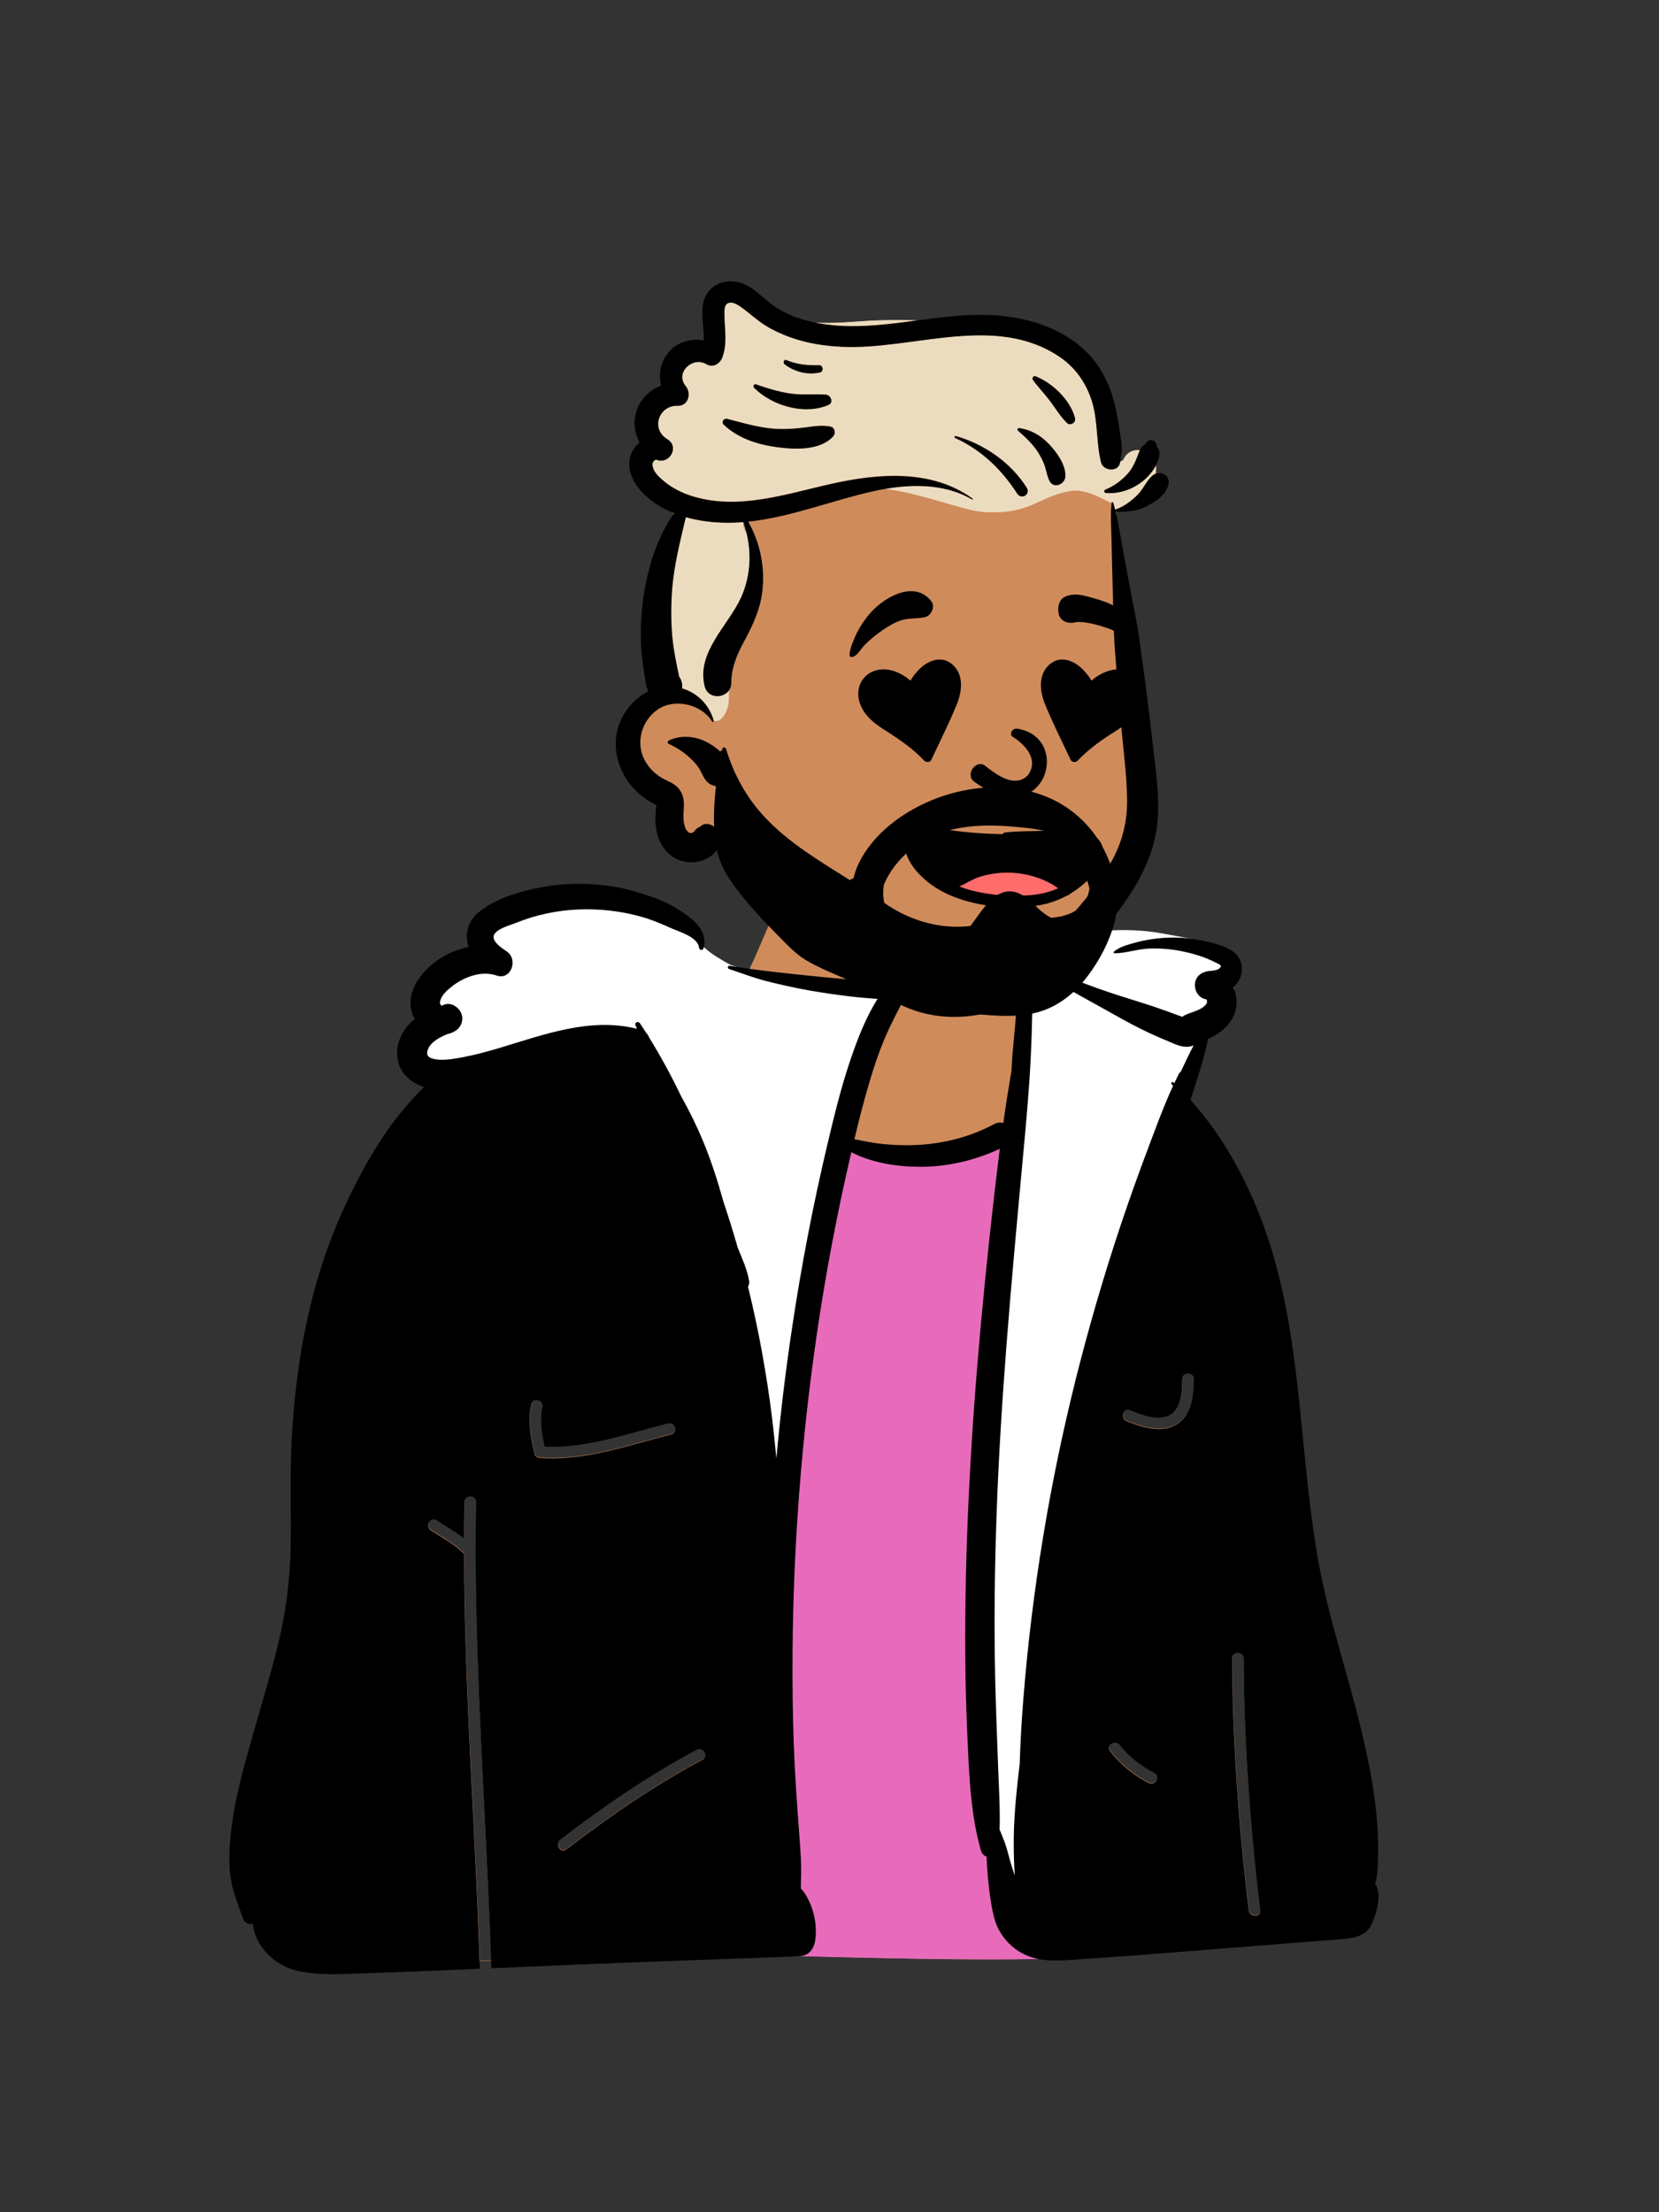 <svg width="36" height="48" viewBox="0 0 36 48" fill="none" xmlns="http://www.w3.org/2000/svg">
<rect x="0" y="0" width="36" height="48" fill="#333333" stroke="none"/>
<path fill-rule="evenodd" clip-rule="evenodd" d="M17.302 18.965C17.989 18.486 20.217 18.847 21.135 18.965C21.618 19.027 21.903 19.654 22.156 20.606C23.479 20.281 25.214 19.974 26.461 20.853C26.846 21.189 26.918 21.76 26.474 22.079C26.329 22.177 26.05 22.26 26.006 22.344C25.827 22.799 25.628 23.4 25.66 23.884C26.227 28.963 27.365 34.055 28.166 39.101L28.187 39.292C28.281 40.151 28.357 41.164 27.774 41.847C27.382 42.18 26.824 42.134 26.345 42.23C21.829 42.835 17.269 42.257 12.735 42.441C11.962 42.485 11.185 42.541 10.411 42.547L10.411 42.538C10.494 42.537 10.578 42.536 10.661 42.534C10.576 40.011 10.399 37.492 10.342 34.968C10.324 34.172 10.319 33.376 10.334 32.581C10.338 32.419 10.087 32.419 10.084 32.581C10.079 32.845 10.076 33.109 10.075 33.373C9.888 33.225 9.679 33.109 9.479 32.977C9.344 32.889 9.218 33.106 9.353 33.194C9.59 33.349 9.843 33.48 10.049 33.679C10.057 33.687 10.066 33.694 10.074 33.699C10.079 36.235 10.253 38.769 10.363 41.301C10.379 41.676 10.394 42.051 10.407 42.426L10.411 42.547C9.572 42.553 8.737 42.5 7.912 42.308C7.772 42.502 7.448 42.541 7.283 42.29C7.2 42.195 7.184 42.034 7.056 41.998C7.021 41.971 7.074 41.952 7.099 41.965C5.97 38.729 7 32.7 7.91 29.386C8.308 27.677 9.265 26.095 9.365 24.326C9.375 23.492 8.777 22.488 9.535 21.818C9.423 21.205 10.002 20.695 10.586 20.655C11.306 18.057 14.489 21.087 16.212 21.117C16.449 20.724 16.974 19.194 17.302 18.965ZM26.992 35.971C26.992 35.81 26.742 35.81 26.742 35.971C26.744 37.685 26.891 39.738 27.102 41.438C27.122 41.596 27.373 41.597 27.353 41.438C27.141 39.738 26.994 37.685 26.992 35.971ZM15.248 38.172C15.39 38.095 15.264 37.879 15.122 37.955C14.078 38.514 13.103 39.182 12.165 39.903C12.039 40 12.164 40.218 12.291 40.119C13.229 39.399 14.204 38.731 15.248 38.172ZM24.304 37.852C24.205 37.733 23.994 37.856 24.091 37.982C24.317 38.276 24.599 38.507 24.929 38.676C25.07 38.749 25.196 38.539 25.06 38.463L25.055 38.46C24.774 38.316 24.52 38.124 24.323 37.876L24.304 37.852ZM11.772 30.522C11.807 30.365 11.566 30.298 11.531 30.455C11.457 30.786 11.511 31.139 11.587 31.467L11.592 31.488L11.603 31.532C11.617 31.588 11.669 31.62 11.723 31.624C12.645 31.692 13.556 31.379 14.439 31.148L14.504 31.131L14.569 31.114C14.725 31.075 14.659 30.833 14.503 30.873L14.433 30.891C13.584 31.109 12.71 31.418 11.824 31.379L11.815 31.338C11.756 31.079 11.715 30.801 11.768 30.542L11.772 30.522ZM25.911 29.912C25.912 29.75 25.662 29.75 25.66 29.912L25.66 29.943C25.657 30.197 25.636 30.558 25.387 30.693C25.166 30.813 24.872 30.723 24.637 30.631L24.59 30.612L24.521 30.584C24.372 30.523 24.307 30.765 24.454 30.826L24.491 30.841C24.81 30.968 25.22 31.09 25.534 30.897C25.842 30.709 25.901 30.309 25.91 29.974L25.91 29.948L25.911 29.912Z" fill="#D08B5B"/>
<path fill-rule="evenodd" clip-rule="evenodd" d="M25.216 20.252L25.242 20.256L25.95 20.388L25.231 20.442C25.198 20.445 25.165 20.448 25.131 20.452C25.062 20.459 24.994 20.469 24.928 20.48L24.885 20.488L24.903 20.487C25.166 20.475 25.428 20.497 25.687 20.551C25.943 20.605 26.169 20.677 26.372 20.777L26.397 20.789L26.428 20.805L26.443 20.812L26.455 20.817C26.51 20.843 26.533 20.856 26.556 20.888C26.603 20.951 26.583 21.023 26.523 21.077C26.478 21.117 26.42 21.137 26.344 21.149C26.333 21.151 26.321 21.152 26.309 21.154L26.241 21.16C26.116 21.173 26.033 21.241 26.02 21.347C26.008 21.45 26.068 21.555 26.155 21.581L26.162 21.583L26.17 21.584C26.181 21.587 26.191 21.59 26.201 21.593L26.208 21.596L26.224 21.602L26.224 21.603L26.225 21.603L26.24 21.609L26.244 21.617L26.246 21.619C26.255 21.626 26.259 21.631 26.264 21.642L26.27 21.652L26.274 21.666L26.275 21.671L26.276 21.674L26.276 21.676L26.28 21.702L26.281 21.711L26.281 21.716L26.281 22.118L26.178 21.912L26.175 21.915C26.125 21.955 26.061 21.988 25.98 22.02L25.963 22.027L25.92 22.043L25.835 22.073L25.816 22.08L25.799 22.087C25.785 22.092 25.773 22.097 25.762 22.102C25.746 22.11 25.732 22.118 25.72 22.127L25.712 22.133L25.672 22.167L25.571 22.132C25.559 22.128 25.549 22.124 25.538 22.12L25.441 22.084L25.357 22.053C25.249 22.013 25.152 21.979 25.057 21.947L24.942 21.909L24.858 21.881C24.829 21.872 24.799 21.862 24.765 21.851L24.291 21.701L24.2 21.672C24.148 21.656 24.102 21.641 24.055 21.625L23.966 21.595L23.881 21.565C23.602 21.468 23.335 21.365 22.859 21.173L22.962 21.231L23.039 21.275C23.131 21.326 23.231 21.382 23.344 21.445L23.855 21.727L23.958 21.785L24.187 21.913L24.308 21.981C24.524 22.101 24.678 22.183 24.842 22.263C24.969 22.325 25.099 22.384 25.235 22.442L25.286 22.464L25.365 22.496L25.427 22.523L25.468 22.541L25.496 22.553C25.644 22.615 25.731 22.631 25.827 22.606L25.834 22.604L25.84 22.602L26.028 22.53L25.963 22.72C25.956 22.742 25.948 22.764 25.941 22.786L25.928 22.826L25.917 22.847C25.854 22.973 25.792 23.101 25.729 23.236L25.696 23.309L25.676 23.324C25.669 23.329 25.663 23.337 25.657 23.347C25.633 23.396 25.608 23.444 25.585 23.492L25.561 23.544L25.535 23.598C25.425 23.837 25.325 24.081 25.194 24.422L25.023 24.876L24.997 24.944C24.787 25.5 24.588 26.057 24.402 26.615C24.034 27.716 23.708 28.834 23.426 29.965C22.859 32.236 22.481 34.541 22.296 36.862C22.261 37.299 22.236 37.734 22.22 38.168L22.217 38.281L22.205 38.38C22.195 38.459 22.186 38.535 22.178 38.61L22.173 38.654C22.113 39.207 22.084 39.641 22.087 40.057C22.089 40.264 22.095 40.456 22.107 40.642L22.11 40.684L22.156 41.366L21.927 40.722C21.911 40.677 21.895 40.63 21.878 40.576L21.856 40.508L21.845 40.473C21.835 40.441 21.826 40.409 21.815 40.366L21.774 40.213L21.764 40.176C21.754 40.138 21.745 40.109 21.735 40.078L21.723 40.041L21.714 40.016C21.698 39.971 21.678 39.922 21.648 39.849L21.602 39.736L21.592 39.713V39.694L21.594 39.634C21.597 39.489 21.596 39.336 21.592 39.165L21.588 39.031L21.584 38.916C21.584 38.904 21.583 38.892 21.583 38.879L21.561 38.362L21.52 37.214L21.513 37.02C21.509 36.876 21.505 36.745 21.502 36.618L21.499 36.502L21.498 36.462C21.473 35.323 21.482 34.151 21.524 32.932L21.528 32.814L21.532 32.697C21.603 30.804 21.725 29.192 22.015 26.019L22.063 25.494L22.135 24.717L22.152 24.534C22.185 24.163 22.209 23.873 22.229 23.59L22.238 23.463C22.272 22.962 22.293 22.441 22.303 21.87L22.305 21.767L22.26 21.924L22.221 21.402C22.209 21.244 22.189 21.097 22.159 20.961L22.153 20.932L22.14 20.877L22.13 20.84C22.113 20.778 22.219 20.491 22.219 20.491L22.278 20.477L22.35 20.46C23.499 20.192 24.393 20.104 25.216 20.252ZM13.895 19.787L13.93 19.797L13.952 19.803C14.127 19.853 14.314 19.925 14.529 20.02L14.591 20.048C14.618 20.06 14.777 20.123 14.84 20.15L14.851 20.155C15.084 20.257 15.224 20.365 15.254 20.523L15.256 20.534C15.324 20.599 15.403 20.662 15.493 20.722L15.516 20.737L15.537 20.751C15.634 20.813 15.725 20.867 15.811 20.914L15.834 20.926L15.851 20.935L16.005 20.988L16.197 21.055L16.235 21.068C16.435 21.136 16.553 21.171 16.694 21.206L16.773 21.225C17.073 21.298 17.339 21.355 17.595 21.399C17.856 21.445 18.123 21.484 18.4 21.519L18.494 21.53C18.586 21.541 18.677 21.549 18.817 21.56L19.045 21.578L19.199 21.59L19.117 21.721C18.902 22.064 18.737 22.447 18.551 22.987L18.531 23.048C18.363 23.545 18.244 23.993 18.041 24.852C17.733 26.156 17.479 27.472 17.28 28.795C17.143 29.707 17.032 30.617 16.948 31.524L16.936 31.653L16.749 31.653C16.724 31.374 16.694 31.087 16.657 30.786C16.541 29.846 16.375 28.923 16.157 28.023L16.137 27.939L16.128 27.902L16.146 27.87C16.157 27.85 16.162 27.828 16.159 27.809C16.136 27.667 16.094 27.538 16.015 27.342L15.934 27.146L15.915 27.101L15.914 27.096C15.828 26.794 15.736 26.496 15.639 26.201L15.606 26.102L15.605 26.098C15.463 25.592 15.324 25.174 15.161 24.783C15.033 24.477 14.887 24.178 14.726 23.885L14.695 23.83L14.692 23.825C14.487 23.398 14.268 22.994 14.037 22.616L13.999 22.556L13.996 22.546C13.988 22.523 13.976 22.503 13.96 22.486L13.954 22.479L13.946 22.472L13.929 22.445L13.794 22.411C13.412 22.315 13.014 22.307 12.57 22.373L12.541 22.378L12.511 22.383C12.185 22.436 11.905 22.508 11.397 22.662L10.897 22.815L10.826 22.837L10.758 22.857C10.515 22.927 10.301 22.981 10.094 23.021L10.066 23.027L9.989 23.041L9.951 23.048C9.723 23.089 9.563 23.1 9.412 23.071L9.398 23.068L9.381 23.064L9.366 23.061C9.189 23.014 9.124 22.886 9.205 22.707C9.273 22.56 9.418 22.455 9.633 22.363L9.664 22.35L9.671 22.347L9.68 22.346C9.731 22.334 9.779 22.315 9.826 22.287C9.92 22.23 9.959 22.112 9.916 22.015C9.873 21.916 9.753 21.85 9.669 21.884L9.606 21.909L9.538 21.936L9.495 21.875C9.493 21.872 9.49 21.868 9.488 21.864L9.485 21.858L9.483 21.854L9.478 21.85L9.473 21.845C9.46 21.83 9.453 21.815 9.449 21.799C9.448 21.794 9.447 21.788 9.447 21.783L9.447 21.777C9.447 21.766 9.447 21.758 9.451 21.726C9.466 21.591 9.554 21.482 9.708 21.357L9.732 21.337L9.74 21.331C10.033 21.098 10.404 20.979 10.72 21.052C10.736 21.056 10.751 21.06 10.766 21.064L10.782 21.069L10.8 21.075C10.897 21.109 10.973 21.067 11.009 20.975C11.044 20.882 11.02 20.779 10.945 20.724L10.938 20.719L10.915 20.703L10.888 20.685L10.858 20.664L10.845 20.654L10.825 20.64C10.674 20.525 10.591 20.418 10.615 20.292L10.617 20.284L10.619 20.274L10.623 20.266L10.636 20.238L10.649 20.211L10.653 20.204L10.658 20.197C10.71 20.127 10.797 20.074 10.922 20.022L10.936 20.016C10.989 19.995 11.134 19.944 11.156 19.936L11.158 19.935C11.589 19.76 12.058 19.659 12.529 19.638C12.992 19.618 13.456 19.668 13.895 19.787Z" fill="white"/>
<path d="M21.977 24.612L21.971 24.655L21.966 24.697C21.813 25.919 21.683 27.455 21.571 28.68C21.346 31.123 21.208 33.576 21.227 36.029C21.233 36.664 21.255 37.296 21.285 37.93L21.291 38.065C21.324 38.756 21.374 39.485 21.567 40.151C21.588 40.225 21.635 40.267 21.689 40.283C21.692 40.36 21.696 40.438 21.701 40.515L21.705 40.573C21.728 40.884 21.791 41.532 21.927 41.814C22.059 42.09 22.28 42.308 22.561 42.428C22.64 42.462 22.721 42.486 22.802 42.503C21.093 42.538 18.849 42.483 17.137 42.441C17.315 42.413 17.416 42.273 17.44 42.093C17.487 41.733 17.398 41.361 17.199 41.058C17.178 41.027 17.154 40.999 17.126 40.975L17.131 40.776C17.134 40.627 17.136 40.477 17.128 40.328C17.11 39.998 17.082 39.669 17.058 39.34C17.01 38.681 16.973 38.02 16.958 37.36C16.928 36.038 16.95 34.716 17.025 33.396C17.175 30.76 17.524 27.828 18.095 25.25C18.137 25.062 18.179 24.874 18.222 24.686C18.666 24.917 19.457 25 19.942 25.003C20.551 25.007 21.427 24.867 21.977 24.612Z" fill="#E86BBB"/>
<path fill-rule="evenodd" clip-rule="evenodd" d="M27.099 41.447C26.887 39.748 26.74 37.695 26.738 35.981C26.738 35.82 26.988 35.82 26.989 35.981C26.99 37.695 27.137 39.748 27.349 41.447C27.369 41.607 27.118 41.605 27.099 41.447ZM25.531 30.907C25.204 31.107 24.774 30.968 24.45 30.835C24.303 30.775 24.368 30.533 24.517 30.594C24.763 30.695 25.123 30.843 25.383 30.703C25.643 30.562 25.654 30.176 25.657 29.921C25.658 29.76 25.908 29.76 25.907 29.921C25.904 30.268 25.858 30.706 25.531 30.907ZM24.925 38.686C24.595 38.517 24.314 38.286 24.087 37.992C23.989 37.864 24.206 37.74 24.303 37.866C24.503 38.124 24.763 38.322 25.052 38.47C25.195 38.544 25.068 38.76 24.925 38.686ZM23.339 29.944C22.773 32.214 22.393 34.524 22.207 36.856C22.169 37.33 22.142 37.803 22.127 38.276C22.112 38.399 22.098 38.523 22.084 38.646C22.033 39.114 21.994 39.59 21.998 40.06C21.999 40.272 22.006 40.482 22.02 40.693C21.995 40.622 21.972 40.552 21.95 40.481C21.904 40.337 21.873 40.187 21.826 40.044C21.787 39.925 21.737 39.812 21.691 39.697V39.696C21.705 39.226 21.673 38.751 21.657 38.282C21.636 37.675 21.61 37.069 21.596 36.462C21.569 35.248 21.583 34.033 21.627 32.819C21.714 30.374 21.937 27.94 22.161 25.505C22.223 24.827 22.29 24.15 22.336 23.472C22.383 22.786 22.402 22.099 22.407 21.412C22.407 21.362 22.332 21.349 22.319 21.397C22.306 21.234 22.285 21.071 22.249 20.913C22.789 21.258 23.358 21.555 23.916 21.869C24.21 22.034 24.503 22.201 24.805 22.349C24.972 22.431 25.14 22.506 25.312 22.576C25.489 22.65 25.659 22.75 25.855 22.699C25.872 22.695 25.888 22.689 25.903 22.681C25.881 22.723 25.859 22.765 25.837 22.807C25.764 22.954 25.693 23.102 25.625 23.25C25.607 23.264 25.591 23.282 25.578 23.306C25.545 23.371 25.513 23.437 25.482 23.503C25.475 23.497 25.469 23.491 25.463 23.485C25.436 23.46 25.4 23.498 25.423 23.525C25.434 23.537 25.444 23.549 25.455 23.561C25.251 24 25.085 24.462 24.914 24.913C24.704 25.467 24.505 26.026 24.317 26.588C23.948 27.693 23.622 28.813 23.339 29.944ZM15.244 38.181C14.201 38.74 13.226 39.408 12.288 40.129C12.16 40.227 12.035 40.01 12.161 39.913C13.099 39.192 14.074 38.524 15.118 37.965C15.26 37.889 15.386 38.105 15.244 38.181ZM11.72 31.634C11.665 31.63 11.613 31.598 11.599 31.542C11.514 31.195 11.448 30.818 11.527 30.465C11.562 30.308 11.803 30.375 11.768 30.532C11.706 30.81 11.756 31.111 11.82 31.389C12.73 31.429 13.628 31.102 14.499 30.883C14.655 30.843 14.722 31.085 14.565 31.124C13.642 31.357 12.686 31.705 11.72 31.634ZM29.839 40.869C29.84 40.867 29.841 40.864 29.841 40.862C29.895 40.7 29.896 40.512 29.902 40.342C29.912 40.039 29.901 39.736 29.874 39.434C29.817 38.8 29.692 38.175 29.544 37.556C29.251 36.33 28.837 35.137 28.612 33.895C28.17 31.455 28.275 28.915 27.408 26.562C27.048 25.584 26.534 24.644 25.834 23.867C25.885 23.711 25.935 23.556 25.984 23.399C26.068 23.128 26.155 22.847 26.207 22.567C26.209 22.56 26.21 22.552 26.211 22.544C26.509 22.416 26.779 22.174 26.826 21.852C26.846 21.713 26.823 21.559 26.763 21.424C26.885 21.311 26.964 21.164 26.945 20.967C26.91 20.595 26.477 20.5 26.175 20.427C25.832 20.345 25.476 20.322 25.125 20.361C24.948 20.38 24.773 20.413 24.602 20.462C24.453 20.504 24.291 20.547 24.172 20.649C24.158 20.661 24.169 20.684 24.186 20.684C24.428 20.684 24.668 20.595 24.912 20.583C25.167 20.571 25.422 20.592 25.672 20.645C25.917 20.696 26.161 20.771 26.384 20.888C26.447 20.921 26.538 20.943 26.465 21.009C26.411 21.058 26.305 21.062 26.236 21.069C26.083 21.085 25.951 21.174 25.931 21.338C25.914 21.482 26 21.646 26.154 21.678C26.162 21.68 26.17 21.682 26.177 21.685C26.181 21.693 26.187 21.7 26.186 21.689C26.186 21.689 26.187 21.689 26.187 21.689C26.191 21.712 26.192 21.721 26.192 21.722C26.191 21.721 26.189 21.713 26.188 21.706C26.189 21.712 26.191 21.721 26.193 21.735C26.19 21.72 26.193 21.756 26.19 21.762C26.108 21.912 25.868 21.954 25.728 22.019C25.7 22.031 25.677 22.046 25.657 22.063C25.624 22.051 25.59 22.04 25.556 22.027C25.388 21.964 25.22 21.903 25.05 21.846C24.721 21.736 24.388 21.638 24.06 21.528C23.437 21.32 22.836 21.056 22.225 20.817C22.206 20.745 22.183 20.675 22.157 20.607C22.151 20.592 22.126 20.587 22.123 20.607C22.113 20.667 22.106 20.728 22.1 20.79C22.097 20.795 22.097 20.802 22.098 20.808C22.062 21.165 22.072 21.53 22.054 21.887C22.031 22.331 21.968 22.773 21.95 23.218V23.226C21.885 23.605 21.825 23.986 21.771 24.369C21.711 24.35 21.642 24.354 21.571 24.392C21.071 24.659 20.509 24.808 19.943 24.841C19.658 24.857 19.376 24.848 19.093 24.815C18.907 24.794 18.724 24.755 18.54 24.718C18.637 24.312 18.74 23.909 18.858 23.509C18.954 23.181 19.062 22.854 19.195 22.538C19.329 22.219 19.497 21.914 19.652 21.605C19.724 21.462 19.639 21.243 19.453 21.258C19.398 21.262 19.343 21.266 19.288 21.268C18.748 21.294 18.188 21.234 17.656 21.18C17.05 21.119 16.436 21.055 15.836 20.956C15.792 20.948 15.774 21.009 15.817 21.024C16.102 21.119 16.384 21.228 16.676 21.299C16.976 21.374 17.278 21.441 17.583 21.494C17.875 21.545 18.169 21.587 18.463 21.622C18.655 21.646 18.849 21.658 19.042 21.674C18.782 22.089 18.602 22.558 18.446 23.02C18.246 23.613 18.098 24.224 17.954 24.833C17.645 26.138 17.391 27.456 17.192 28.783C17.049 29.734 16.933 30.689 16.847 31.647C16.821 31.356 16.79 31.066 16.755 30.776C16.636 29.815 16.463 28.86 16.232 27.919C16.253 27.882 16.263 27.839 16.256 27.797C16.214 27.538 16.105 27.313 16.009 27.073C15.913 26.738 15.81 26.405 15.699 26.075C15.574 25.625 15.432 25.182 15.252 24.749C15.114 24.419 14.956 24.098 14.781 23.787C14.572 23.351 14.342 22.925 14.089 22.517C14.076 22.48 14.055 22.444 14.024 22.414C13.978 22.342 13.932 22.27 13.884 22.199C13.853 22.153 13.764 22.181 13.788 22.24C13.799 22.267 13.81 22.295 13.821 22.322C12.792 22.065 11.783 22.458 10.803 22.749C10.556 22.822 10.306 22.889 10.053 22.937C9.853 22.974 9.621 23.02 9.422 22.979C9.289 22.951 9.231 22.891 9.295 22.748C9.362 22.601 9.545 22.505 9.704 22.439C9.764 22.427 9.822 22.404 9.879 22.369C10.011 22.289 10.069 22.122 10.007 21.98C9.95 21.851 9.785 21.74 9.639 21.799C9.618 21.807 9.597 21.815 9.576 21.824C9.574 21.82 9.572 21.816 9.569 21.81C9.549 21.753 9.539 21.821 9.549 21.739C9.564 21.605 9.705 21.483 9.802 21.407C10.044 21.215 10.392 21.074 10.704 21.146C10.727 21.151 10.751 21.158 10.774 21.166C11.095 21.277 11.251 20.815 10.995 20.643C10.979 20.633 10.959 20.619 10.938 20.604C10.831 20.53 10.675 20.405 10.717 20.292C10.77 20.152 11.08 20.072 11.197 20.024C11.622 19.852 12.08 19.754 12.538 19.734C12.998 19.714 13.465 19.765 13.909 19.889C14.127 19.95 14.35 20.042 14.556 20.136C14.741 20.219 15.144 20.33 15.169 20.564C15.175 20.616 15.249 20.633 15.265 20.577C15.391 20.127 14.901 19.837 14.578 19.651C14.366 19.529 14.126 19.453 13.893 19.378C13.671 19.306 13.443 19.253 13.211 19.221C12.712 19.153 12.208 19.162 11.713 19.258C11.263 19.345 10.762 19.494 10.398 19.784C10.174 19.962 10.073 20.245 10.163 20.521C10.166 20.53 10.169 20.54 10.172 20.549C9.77 20.621 9.39 20.851 9.135 21.172C8.926 21.436 8.816 21.803 9.004 22.111C8.996 22.116 8.988 22.122 8.98 22.128C8.802 22.271 8.669 22.479 8.63 22.705C8.553 23.152 8.823 23.465 9.2 23.585C9.107 23.676 9.017 23.773 8.929 23.87C8.732 24.088 8.544 24.325 8.378 24.567C8.042 25.056 7.755 25.59 7.503 26.127C6.987 27.23 6.661 28.418 6.488 29.622C6.401 30.229 6.343 30.839 6.321 31.451C6.295 32.15 6.321 32.848 6.308 33.547C6.294 34.218 6.22 34.873 6.07 35.528C5.927 36.153 5.735 36.767 5.562 37.385C5.366 38.08 5.151 38.773 5.047 39.49C4.995 39.855 4.958 40.221 4.987 40.59C5.016 40.967 5.153 41.288 5.278 41.638C5.31 41.727 5.408 41.763 5.486 41.744C5.503 41.912 5.566 42.075 5.661 42.217C5.861 42.517 6.169 42.708 6.521 42.777C6.919 42.855 7.329 42.837 7.731 42.822C8.168 42.807 8.605 42.793 9.041 42.775C9.498 42.756 9.955 42.736 10.412 42.717C10.397 42.248 10.379 41.779 10.359 41.311C10.249 38.778 10.075 36.244 10.071 33.708C10.062 33.703 10.053 33.697 10.045 33.689C9.839 33.49 9.586 33.359 9.349 33.204C9.215 33.115 9.34 32.899 9.475 32.987C9.675 33.119 9.884 33.235 10.072 33.382C10.073 33.118 10.075 32.855 10.08 32.59C10.083 32.429 10.334 32.429 10.331 32.59C10.315 33.386 10.32 34.182 10.338 34.977C10.396 37.556 10.579 40.129 10.663 42.706C11.89 42.654 13.117 42.601 14.344 42.556C15.342 42.52 16.34 42.483 17.338 42.447C17.548 42.44 17.665 42.29 17.691 42.094C17.738 41.734 17.65 41.362 17.45 41.059C17.429 41.028 17.405 41 17.378 40.976C17.382 40.76 17.391 40.544 17.379 40.328C17.361 39.999 17.334 39.67 17.31 39.341C17.262 38.681 17.224 38.021 17.21 37.361C17.18 36.039 17.201 34.717 17.276 33.397C17.426 30.761 17.775 28.142 18.346 25.563C18.388 25.375 18.43 25.188 18.473 25C18.918 25.231 19.458 25.314 19.943 25.317C20.552 25.321 21.147 25.181 21.696 24.926C21.692 24.955 21.689 24.983 21.685 25.011C21.532 26.233 21.403 27.456 21.29 28.681C21.065 31.124 20.928 33.577 20.947 36.03C20.952 36.71 20.978 37.387 21.01 38.066C21.043 38.757 21.093 39.486 21.286 40.152C21.307 40.226 21.354 40.268 21.409 40.283C21.411 40.38 21.418 40.478 21.425 40.574C21.447 40.885 21.51 41.532 21.646 41.815C21.779 42.09 21.999 42.309 22.281 42.429C22.638 42.582 23.025 42.538 23.402 42.513C25.043 42.406 26.683 42.263 28.324 42.137C28.552 42.12 28.781 42.102 29.009 42.084C29.212 42.069 29.422 42.055 29.602 41.949C29.807 41.83 29.967 41.241 29.897 40.997C29.884 40.953 29.864 40.909 29.839 40.869Z" fill="black"/>
<path fill-rule="evenodd" clip-rule="evenodd" d="M25.087 10.14C25.076 9.766 24.533 9.61 24.376 9.981C24.366 9.991 24.356 10.001 24.346 10.009C24.395 9.967 24.292 10.037 24.275 10.045C24.261 10.053 24.246 10.059 24.232 10.066C24.131 9.118 23.788 8.095 22.903 7.619C21.668 7.019 20.241 6.902 18.886 6.961C18.199 7.002 17.407 7.112 16.797 6.764C16.607 6.655 16.454 6.485 16.24 6.418C15.562 6.234 15.254 6.932 15.347 7.506C15.057 7.508 14.771 7.668 14.646 7.932C14.573 8.089 14.574 8.258 14.511 8.415C14.317 8.812 14.04 9.099 14.196 9.581C13.921 9.896 14.078 10.372 14.3 10.673C14.41 10.83 14.541 10.98 14.622 11.156C14.7 11.324 14.582 11.523 14.516 11.682C14.031 12.836 14.059 14.106 14.32 15.31C13.796 15.538 13.638 16.25 13.98 16.699C14.098 16.858 14.241 16.917 14.404 17.014C14.61 17.128 14.441 17.583 14.508 17.803C14.597 18.339 15.084 18.669 15.566 18.321C15.872 18.275 16.118 19.166 16.34 19.39C16.477 19.571 16.629 19.733 16.794 19.882C17.286 21.151 19.807 21.794 21.053 21.721C22.358 21.584 23.238 20.473 23.971 19.487C24.348 18.961 24.593 18.373 24.682 17.732C24.771 17.087 24.732 16.441 24.672 15.796C24.545 14.425 24.344 12.449 24.215 11.063C24.683 11.024 25.101 10.625 25.087 10.14Z" fill="#D08B5B"/>
<path fill-rule="evenodd" clip-rule="evenodd" d="M15.764 6.6C15.855 6.51 16.003 6.602 16.102 6.674L16.124 6.69L16.186 6.738C16.328 6.847 16.46 6.966 16.613 7.061C16.779 7.164 16.96 7.246 17.144 7.313C17.501 7.444 17.885 7.502 18.263 7.521C19.81 7.597 21.611 6.782 23.015 7.755C23.348 7.986 23.578 8.323 23.696 8.709C23.83 9.144 23.784 9.594 23.893 10.031C23.941 10.22 24.268 10.246 24.304 10.038L24.307 10.022L24.335 10.004L24.347 9.997C24.358 9.991 24.364 9.989 24.354 9.998L24.351 10L24.356 9.996C24.359 9.993 24.363 9.99 24.366 9.987L24.376 9.977C24.446 9.812 24.592 9.751 24.733 9.767L24.729 9.777L24.687 9.886L24.674 9.92C24.624 10.045 24.57 10.163 24.475 10.27C24.342 10.421 24.176 10.545 23.989 10.62C23.95 10.636 23.956 10.688 23.998 10.693C24.416 10.734 24.887 10.48 25.083 10.094C25.085 10.108 25.086 10.122 25.087 10.136C25.088 10.183 25.085 10.229 25.079 10.274C25.056 10.283 25.033 10.296 25.012 10.313C24.877 10.426 24.81 10.611 24.683 10.737C24.549 10.869 24.385 10.992 24.207 11.053C24.204 11.054 24.201 11.055 24.199 11.057C24.186 11.006 24.172 10.955 24.155 10.905C24.149 10.885 24.123 10.89 24.121 10.91C24.117 10.944 23.627 10.595 23.25 10.652C22.541 10.758 22.377 11.173 21.357 11.111C20.86 11.082 19.809 10.614 18.89 10.579C18.056 10.547 16.566 11.024 16.173 11.299C15.968 11.442 16.545 11.914 16.441 12.129C16.144 12.738 16.265 13.543 15.954 14.024L15.942 14.042C15.744 14.335 15.868 15.113 15.79 15.353C15.651 15.786 15.42 15.596 15.454 15.654C15.466 15.673 15.495 15.661 15.489 15.64C15.394 15.292 15.133 15.03 14.801 14.934C14.816 14.852 14.79 14.748 14.739 14.681L14.718 14.583L14.698 14.491C14.654 14.278 14.614 14.065 14.593 13.845C14.561 13.516 14.559 13.185 14.581 12.855C14.608 12.422 14.697 12.004 14.795 11.587L14.806 11.542L14.883 11.218C15.075 11.273 15.272 11.307 15.464 11.325C15.688 11.345 15.909 11.343 16.128 11.325C16.323 11.855 16.315 12.458 16.075 12.975C15.794 13.58 15.105 14.158 15.294 14.892C15.376 15.212 15.859 15.147 15.87 14.824L15.871 14.814C15.872 14.495 15.981 14.232 16.124 13.957L16.143 13.92L16.176 13.859C16.347 13.538 16.492 13.221 16.54 12.856C16.61 12.326 16.5 11.779 16.238 11.315C17.172 11.217 18.075 10.847 18.986 10.648L19.028 10.639L19.07 10.63C19.743 10.495 20.484 10.478 21.095 10.834C21.106 10.84 21.116 10.823 21.105 10.816C20.219 10.175 19.072 10.266 18.057 10.492L17.998 10.505L17.941 10.518C17.002 10.736 16.017 11.055 15.057 10.774C14.808 10.701 14.565 10.581 14.37 10.407L14.354 10.392C14.271 10.317 14.177 10.22 14.161 10.107C14.155 10.067 14.157 10.04 14.181 10.008C14.205 9.975 14.248 9.975 14.223 9.963C14.511 10.102 14.757 9.703 14.487 9.53L14.468 9.518C14.123 9.299 14.295 8.799 14.692 8.802L14.712 8.802C14.937 8.803 15.005 8.537 14.884 8.381L14.873 8.367C14.649 8.078 15.026 7.73 15.318 7.893L15.334 7.902C15.473 7.979 15.619 7.894 15.672 7.758C15.785 7.466 15.727 7.164 15.72 6.862L15.72 6.843L15.72 6.81L15.719 6.784L15.72 6.767C15.721 6.703 15.729 6.634 15.764 6.6ZM24.21 11.099L24.213 11.099L24.219 11.1L24.224 11.158L24.217 11.128L24.21 11.099ZM14.615 11.138L14.608 11.124L14.63 11.133L14.62 11.147L14.615 11.138ZM20.742 9.458C20.718 9.451 20.702 9.488 20.725 9.498C21.299 9.762 21.735 10.182 22.075 10.709C22.107 10.759 22.156 10.774 22.212 10.765C22.239 10.761 22.255 10.747 22.27 10.729L22.273 10.724L22.284 10.709C22.309 10.676 22.305 10.62 22.284 10.586C21.939 10.034 21.361 9.635 20.742 9.458ZM22.109 9.286C22.084 9.286 22.07 9.324 22.09 9.341C22.255 9.482 22.416 9.638 22.533 9.822C22.59 9.911 22.637 10.007 22.672 10.107C22.709 10.216 22.722 10.33 22.775 10.434C22.865 10.607 23.105 10.51 23.117 10.341C23.136 10.085 22.923 9.797 22.754 9.623C22.582 9.446 22.372 9.324 22.13 9.288L22.113 9.286L22.109 9.286ZM15.777 9.085C15.706 9.067 15.648 9.158 15.704 9.21C16.008 9.501 16.419 9.636 16.828 9.694L16.849 9.697C17.232 9.75 17.79 9.78 18.078 9.467C18.14 9.401 18.121 9.274 18.022 9.254C17.888 9.226 17.75 9.236 17.613 9.253L17.575 9.258L17.478 9.271C17.287 9.296 17.095 9.311 16.902 9.306C16.516 9.294 16.148 9.18 15.777 9.085ZM22.469 8.161C22.429 8.145 22.386 8.201 22.412 8.236C22.528 8.398 22.668 8.54 22.787 8.7C22.907 8.86 23.007 9.028 23.148 9.17C23.224 9.247 23.354 9.169 23.327 9.066C23.225 8.676 22.838 8.304 22.469 8.161ZM16.406 8.337C16.363 8.322 16.334 8.381 16.363 8.41C16.755 8.803 17.461 9.009 17.98 8.782C18.097 8.731 18.026 8.567 17.921 8.56C17.661 8.544 17.399 8.574 17.141 8.535C16.888 8.496 16.646 8.422 16.406 8.337ZM17.065 7.811C17.009 7.787 16.985 7.871 17.027 7.902C17.249 8.066 17.521 8.138 17.793 8.078C17.881 8.059 17.862 7.916 17.771 7.92C17.526 7.93 17.294 7.906 17.065 7.811ZM18.886 6.957C19.222 6.942 19.562 6.938 19.904 6.95L19.752 6.97L19.651 6.983C19.264 7.033 18.877 7.076 18.486 7.074C18.222 7.073 17.959 7.051 17.701 6.999C18.096 7.023 18.507 6.98 18.886 6.957Z" fill="#ECDCBF"/>
<path fill-rule="evenodd" clip-rule="evenodd" d="M14.892 9.316C14.892 9.318 14.892 9.319 14.893 9.321C14.893 9.321 14.893 9.32 14.893 9.319C14.893 9.318 14.893 9.317 14.892 9.316Z" fill="#4F66AF"/>
<path fill-rule="evenodd" clip-rule="evenodd" d="M14.892 9.336C14.89 9.334 14.888 9.332 14.885 9.331C14.885 9.331 14.885 9.331 14.885 9.331C14.888 9.332 14.89 9.334 14.892 9.336Z" fill="#4F66AF"/>
<path fill-rule="evenodd" clip-rule="evenodd" d="M25.012 10.317C25.166 10.189 25.407 10.307 25.355 10.517C25.299 10.747 25.054 10.903 24.851 10.998C24.643 11.095 24.44 11.114 24.212 11.103L24.21 11.102C24.273 11.356 24.308 11.62 24.357 11.875C24.418 12.199 24.478 12.523 24.538 12.847C24.595 13.16 24.668 13.474 24.712 13.789C24.756 14.107 24.799 14.425 24.843 14.743C24.916 15.274 24.975 15.807 25.037 16.34L25.067 16.592C25.129 17.125 25.179 17.659 25.061 18.19C24.95 18.688 24.701 19.152 24.413 19.567C24.13 19.974 23.814 20.365 23.468 20.719C22.799 21.401 21.974 21.948 21.008 22.049C20.591 22.093 20.147 22.044 19.755 21.892L19.729 21.882C19.333 21.726 18.848 21.457 18.745 21.016C18.682 20.746 18.959 20.535 19.203 20.663C19.316 20.723 19.401 20.791 19.493 20.876L19.51 20.891C19.585 20.962 19.615 20.983 19.702 21.038C19.881 21.151 20.015 21.205 20.219 21.256C20.594 21.351 20.999 21.336 21.38 21.224C22.189 20.986 22.816 20.366 23.354 19.745C23.646 19.407 23.923 19.053 24.136 18.66C24.36 18.247 24.464 17.814 24.458 17.344C24.451 16.814 24.378 16.282 24.33 15.755C24.281 15.217 24.236 14.679 24.196 14.141C24.159 13.636 24.155 13.129 24.142 12.622L24.139 12.527C24.132 12.258 24.126 11.989 24.12 11.72C24.114 11.452 24.093 11.181 24.121 10.913C24.123 10.894 24.149 10.889 24.155 10.909C24.171 10.959 24.186 11.01 24.199 11.061C24.201 11.059 24.203 11.058 24.206 11.057C24.384 10.995 24.548 10.873 24.682 10.741C24.81 10.615 24.876 10.43 25.012 10.317ZM15.265 6.56C15.377 6.099 15.88 5.996 16.253 6.218C16.432 6.325 16.575 6.478 16.743 6.601C16.909 6.722 17.093 6.82 17.287 6.889C17.672 7.026 18.079 7.076 18.486 7.078C19.477 7.082 20.448 6.803 21.441 6.834C22.209 6.858 23.025 7.086 23.582 7.642C23.882 7.942 24.076 8.328 24.179 8.737C24.228 8.928 24.264 9.124 24.293 9.32L24.299 9.369C24.315 9.483 24.341 9.604 24.343 9.719C24.346 9.823 24.319 9.932 24.305 10.034C24.275 10.251 23.941 10.226 23.893 10.034C23.784 9.598 23.829 9.147 23.696 8.712C23.577 8.326 23.348 7.989 23.015 7.759C21.61 6.785 19.81 7.6 18.263 7.525C17.884 7.506 17.501 7.447 17.144 7.317C16.96 7.25 16.779 7.168 16.612 7.064C16.459 6.97 16.327 6.851 16.186 6.742L16.123 6.694C16.026 6.621 15.861 6.507 15.764 6.603C15.721 6.645 15.718 6.741 15.719 6.813L15.72 6.846C15.724 7.155 15.787 7.463 15.672 7.761C15.619 7.897 15.473 7.983 15.334 7.906L15.327 7.902C15.033 7.727 14.647 8.079 14.873 8.37L14.88 8.379C15.007 8.534 14.939 8.806 14.712 8.806L14.703 8.805C14.298 8.793 14.119 9.3 14.468 9.522L14.479 9.529C14.762 9.699 14.513 10.107 14.223 9.967C14.248 9.979 14.205 9.979 14.18 10.012C14.157 10.043 14.155 10.071 14.161 10.111C14.178 10.232 14.284 10.334 14.37 10.41C14.565 10.584 14.807 10.704 15.057 10.778C16.057 11.071 17.082 10.712 18.056 10.496C19.072 10.27 20.219 10.179 21.105 10.82C21.115 10.827 21.106 10.844 21.094 10.837C20.459 10.467 19.68 10.5 18.985 10.652C18.074 10.851 17.171 11.221 16.238 11.319C16.5 11.782 16.61 12.33 16.54 12.86C16.492 13.225 16.347 13.542 16.176 13.863L16.143 13.924C15.99 14.212 15.872 14.484 15.87 14.817C15.868 15.149 15.377 15.219 15.293 14.896C15.104 14.162 15.793 13.584 16.075 12.979C16.315 12.462 16.322 11.858 16.128 11.329C15.909 11.347 15.687 11.348 15.464 11.328C15.272 11.311 15.075 11.277 14.882 11.222L14.805 11.546C14.703 11.978 14.609 12.41 14.58 12.859C14.559 13.188 14.56 13.52 14.592 13.849C14.62 14.133 14.679 14.407 14.738 14.684C14.789 14.752 14.815 14.855 14.801 14.938C15.133 15.034 15.394 15.296 15.489 15.643C15.495 15.665 15.465 15.676 15.454 15.658C15.228 15.282 14.646 15.143 14.277 15.392C13.925 15.629 13.787 16.108 13.986 16.488C14.091 16.687 14.246 16.827 14.446 16.924L14.486 16.943C14.591 16.992 14.688 17.047 14.755 17.147C14.843 17.276 14.846 17.413 14.837 17.562L14.834 17.622C14.828 17.721 14.827 17.823 14.857 17.919L14.863 17.94C14.871 17.964 14.879 17.985 14.893 18.008C14.898 18.014 14.938 18.054 14.95 18.068L14.967 18.073L14.985 18.073C15.005 18.074 15.032 18.065 15.023 18.071L15.026 18.07C15.034 18.065 15.041 18.06 15.046 18.055L15.058 18.047C15.084 18.008 15.118 17.976 15.158 17.952L15.197 17.935C15.299 17.828 15.472 17.884 15.544 17.991C15.597 18.067 15.625 18.145 15.627 18.222C15.635 18.209 15.653 18.202 15.665 18.217L15.733 18.304C15.997 18.641 16.255 18.98 16.554 19.288C16.719 19.457 16.896 19.616 17.081 19.763C17.239 19.888 17.539 20.008 17.544 20.236C17.545 20.31 17.493 20.362 17.429 20.387C17.22 20.469 16.962 20.191 16.812 20.056L16.799 20.045C16.615 19.883 16.447 19.705 16.291 19.515C15.99 19.146 15.738 18.721 15.626 18.254C15.621 18.335 15.586 18.415 15.518 18.491C15.428 18.591 15.304 18.662 15.172 18.691C14.872 18.756 14.579 18.648 14.401 18.398C14.25 18.186 14.206 17.907 14.226 17.651L14.228 17.62C14.231 17.579 14.234 17.504 14.245 17.472L14.15 17.42C14.035 17.358 13.927 17.277 13.831 17.189C13.444 16.831 13.25 16.25 13.427 15.742C13.538 15.424 13.77 15.147 14.068 15.003C14.018 14.888 14.001 14.751 13.983 14.63L13.979 14.61C13.948 14.411 13.921 14.21 13.911 14.009C13.892 13.634 13.915 13.255 13.974 12.884C14.069 12.281 14.267 11.642 14.63 11.136C14.353 11.026 14.098 10.867 13.902 10.645C13.697 10.414 13.566 10.083 13.724 9.789C13.765 9.714 13.818 9.651 13.878 9.601C13.773 9.402 13.739 9.167 13.804 8.942C13.882 8.673 14.092 8.463 14.346 8.366C14.284 8.111 14.335 7.837 14.524 7.625C14.711 7.414 15.002 7.338 15.27 7.386C15.285 7.115 15.2 6.827 15.265 6.56ZM14.51 16.069C14.757 15.948 15.049 15.967 15.296 16.082L15.312 16.09C15.581 16.22 15.938 16.526 15.852 16.851C15.802 17.041 15.591 17.106 15.428 17.024C15.292 16.955 15.261 16.833 15.192 16.709C15.144 16.622 15.084 16.554 15.014 16.485C14.866 16.337 14.699 16.227 14.51 16.14C14.483 16.127 14.484 16.082 14.51 16.069ZM20.724 9.502C20.701 9.491 20.718 9.455 20.741 9.462C21.361 9.639 21.939 10.037 22.284 10.59C22.305 10.624 22.308 10.679 22.284 10.713L22.273 10.728C22.257 10.749 22.241 10.764 22.212 10.768C22.156 10.777 22.107 10.763 22.075 10.713C21.735 10.186 21.299 9.765 20.724 9.502ZM24.873 9.606C24.925 9.517 25.065 9.535 25.092 9.635L25.096 9.644C25.111 9.678 25.105 9.685 25.077 9.666C25.146 9.723 25.177 9.808 25.156 9.899C25.042 10.392 24.484 10.745 23.998 10.696C23.956 10.692 23.95 10.64 23.988 10.624C24.175 10.548 24.341 10.425 24.475 10.274C24.605 10.127 24.659 9.958 24.729 9.781C24.755 9.714 24.796 9.666 24.853 9.64C24.861 9.63 24.867 9.618 24.873 9.606ZM22.109 9.289L22.112 9.289C22.362 9.322 22.578 9.445 22.753 9.626C22.922 9.801 23.135 10.088 23.117 10.344C23.105 10.514 22.864 10.611 22.775 10.437C22.721 10.334 22.709 10.22 22.672 10.111C22.637 10.01 22.59 9.915 22.533 9.825C22.416 9.641 22.254 9.485 22.09 9.345C22.07 9.328 22.084 9.289 22.109 9.289ZM15.704 9.214C15.648 9.161 15.706 9.071 15.776 9.089C16.148 9.183 16.515 9.298 16.902 9.309C17.095 9.315 17.286 9.3 17.477 9.275L17.574 9.262C17.723 9.242 17.875 9.227 18.022 9.258C18.12 9.278 18.139 9.405 18.078 9.471C17.789 9.784 17.232 9.754 16.849 9.701C16.433 9.644 16.013 9.509 15.704 9.214ZM22.411 8.24C22.386 8.205 22.429 8.149 22.469 8.165C22.838 8.308 23.225 8.68 23.327 9.07C23.354 9.173 23.224 9.25 23.148 9.174C23.006 9.032 22.907 8.863 22.787 8.703C22.667 8.544 22.528 8.402 22.411 8.24ZM16.363 8.414C16.333 8.384 16.363 8.325 16.406 8.341C16.646 8.426 16.888 8.5 17.141 8.538C17.399 8.578 17.66 8.548 17.92 8.564C18.025 8.57 18.097 8.734 17.98 8.786C17.461 9.012 16.755 8.807 16.363 8.414ZM17.026 7.906C16.985 7.875 17.009 7.791 17.065 7.814C17.294 7.91 17.525 7.933 17.771 7.924C17.861 7.92 17.881 8.063 17.792 8.082C17.521 8.141 17.248 8.07 17.026 7.906Z" fill="black"/>
<path fill-rule="evenodd" clip-rule="evenodd" d="M20.62 19.184C20.62 19.184 21.064 19.526 21.891 19.526C22.718 19.526 23.198 19.22 23.198 19.22C23.198 19.22 22.473 18.779 21.891 18.744C21.308 18.708 20.62 19.184 20.62 19.184Z" fill="#FF6C6C"/>
<path fill-rule="evenodd" clip-rule="evenodd" d="M19.634 18.314C19.637 17.968 19.936 17.909 20.22 17.955C20.7 18.033 21.183 18.087 21.67 18.097L21.754 18.099C21.767 18.079 21.79 18.064 21.821 18.061C22.091 18.032 22.366 18.036 22.638 18.028C22.875 18.021 23.118 17.998 23.355 18.016L23.374 18.018C23.663 18.046 23.969 18.194 23.934 18.534C23.902 18.848 23.601 19.127 23.361 19.302C23.312 19.337 23.263 19.369 23.212 19.399C23.196 19.42 23.172 19.434 23.145 19.437C22.909 19.565 22.648 19.64 22.378 19.666C21.805 19.719 21.14 19.661 20.59 19.413C20.411 19.332 20.244 19.232 20.097 19.108C19.87 18.917 19.631 18.627 19.634 18.314ZM21.921 18.935C21.691 18.928 21.462 18.96 21.244 19.031C21.096 19.079 20.96 19.171 20.819 19.235C21.297 19.417 21.853 19.457 22.343 19.424C22.559 19.409 22.767 19.36 22.962 19.274C22.932 19.252 22.901 19.23 22.869 19.21C22.772 19.152 22.67 19.102 22.565 19.062C22.358 18.985 22.141 18.942 21.921 18.935ZM21.966 15.981C21.905 15.936 21.954 15.789 22.086 15.812C23.288 16.018 22.665 18.089 21.131 16.953C20.948 16.805 21.169 16.481 21.366 16.607L21.436 16.661C21.663 16.835 22.039 17.099 22.309 16.816C22.563 16.46 22.203 16.124 21.966 15.981ZM22.78 14.413C23.036 14.195 23.356 14.356 23.544 14.577L23.577 14.616C23.615 14.661 23.657 14.714 23.681 14.77C23.89 14.592 24.173 14.467 24.443 14.549C24.705 14.627 24.855 14.878 24.81 15.147C24.759 15.453 24.527 15.658 24.279 15.817L24.209 15.862C23.91 16.052 23.63 16.244 23.384 16.506C23.344 16.549 23.258 16.543 23.232 16.486L23.21 16.441L23.189 16.395C23.015 16.023 22.828 15.654 22.674 15.273C22.561 14.991 22.524 14.632 22.78 14.413ZM19.907 14.566C20.094 14.348 20.411 14.202 20.661 14.413C20.927 14.639 20.875 15.011 20.757 15.298C20.614 15.644 20.447 15.983 20.287 16.323L20.252 16.395C20.238 16.426 20.224 16.456 20.21 16.486C20.184 16.543 20.097 16.549 20.057 16.506C19.819 16.253 19.549 16.065 19.261 15.88L19.174 15.825C18.922 15.665 18.683 15.458 18.631 15.147C18.587 14.879 18.735 14.627 18.998 14.549C19.269 14.468 19.551 14.592 19.76 14.77C19.785 14.713 19.828 14.658 19.868 14.611L19.907 14.566ZM20.21 13.047C20.302 13.166 20.204 13.36 20.071 13.391C19.905 13.429 19.738 13.406 19.576 13.453C19.427 13.496 19.285 13.583 19.157 13.669C19.012 13.768 18.878 13.878 18.755 14.003C18.682 14.077 18.59 14.254 18.477 14.257C18.365 14.26 18.515 13.909 18.528 13.879C18.616 13.663 18.741 13.464 18.896 13.29C19.203 12.946 19.852 12.583 20.21 13.047ZM23.636 12.952L23.713 12.974C23.902 13.026 24.105 13.091 24.267 13.205L24.28 13.214L24.299 13.228C24.504 13.38 24.792 13.684 24.648 13.949C24.638 13.967 24.617 13.969 24.6 13.962C24.407 13.877 24.265 13.709 24.06 13.639L24.022 13.626C23.824 13.559 23.579 13.489 23.366 13.495C23.216 13.544 23.014 13.504 22.975 13.321L22.973 13.312L22.97 13.293C22.947 13.169 22.98 13.01 23.109 12.949C23.286 12.867 23.458 12.904 23.636 12.952Z" fill="black"/>
<path fill-rule="evenodd" clip-rule="evenodd" d="M19.178 19.199C19.431 18.605 19.984 18.169 20.621 18.009C21.089 17.892 21.579 17.896 22.056 17.943C22.306 17.967 22.574 17.987 22.809 18.079C23.01 18.159 23.174 18.308 23.297 18.484C23.444 18.693 23.543 18.931 23.613 19.176C23.623 19.21 23.633 19.245 23.641 19.281C23.611 19.465 23.546 19.622 23.375 19.738C23.209 19.851 23.01 19.898 22.812 19.914C22.792 19.905 22.773 19.895 22.756 19.885C22.447 19.709 22.23 19.29 21.84 19.347C21.492 19.398 21.263 19.835 21.056 20.092C20.392 20.17 19.728 19.97 19.188 19.59C19.16 19.46 19.159 19.329 19.178 19.199ZM24.093 18.749C24.04 18.6 23.973 18.455 23.893 18.319C23.631 17.869 23.229 17.51 22.751 17.305C21.62 16.821 20.157 17.163 19.244 17.957C18.932 18.228 18.617 18.627 18.522 19.056C18.493 19.062 18.466 19.077 18.444 19.098C17.784 18.682 17.105 18.283 16.573 17.707C16.188 17.288 15.919 16.793 15.755 16.249C15.741 16.204 15.669 16.21 15.671 16.26C15.672 16.272 15.672 16.283 15.673 16.295C15.666 16.274 15.634 16.285 15.631 16.305C15.543 16.966 15.432 17.667 15.534 18.332C15.595 18.728 15.775 19.018 16.016 19.332C16.273 19.668 16.565 19.98 16.864 20.28C17.053 20.47 17.251 20.69 17.483 20.829C17.753 20.991 18.059 21.114 18.347 21.239C18.64 21.367 18.937 21.485 19.24 21.587C19.845 21.792 20.471 21.934 21.108 21.996C21.618 22.045 22.2 22.099 22.689 21.907C23.063 21.76 23.366 21.495 23.605 21.175C23.866 20.827 24.073 20.43 24.187 20.012C24.305 19.577 24.118 18.819 24.093 18.749Z" fill="black"/>
</svg>
